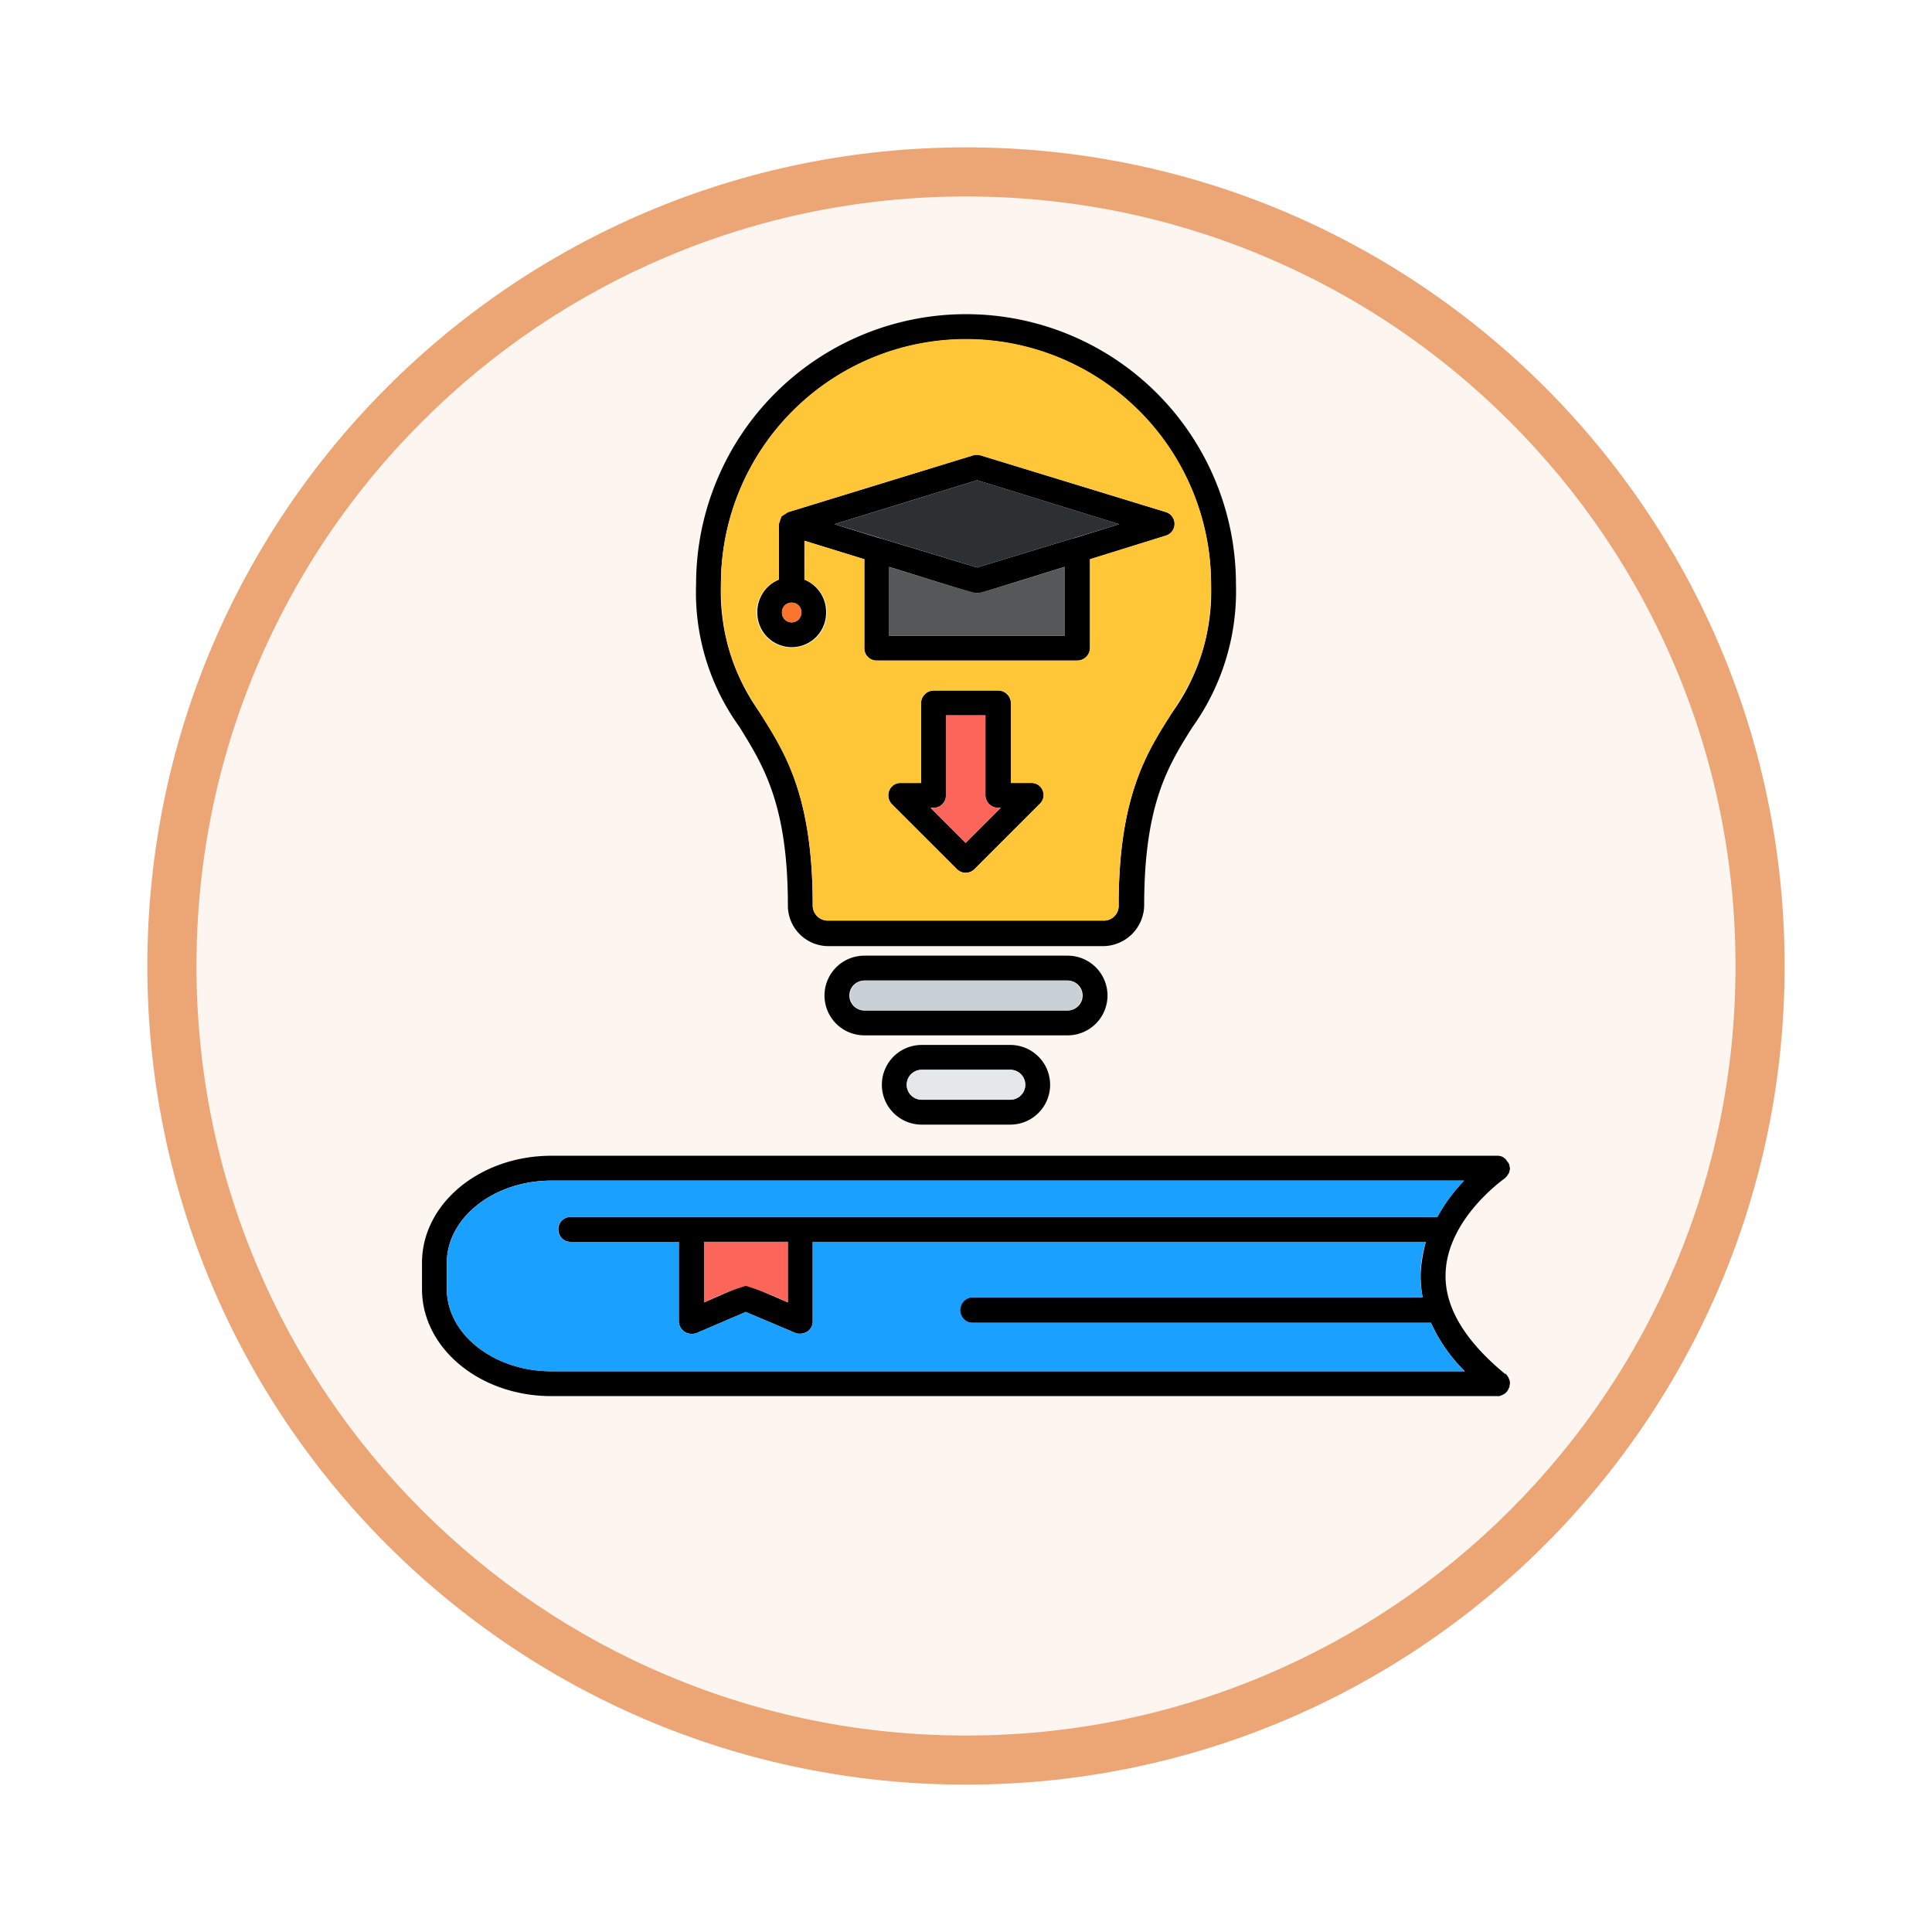 <svg xmlns="http://www.w3.org/2000/svg" xmlns:xlink="http://www.w3.org/1999/xlink" width="118" height="118" viewBox="0 0 118 118">
  <defs>
    <filter id="Trazado_982547" x="0" y="0" width="118" height="118" filterUnits="userSpaceOnUse">
      <feOffset dy="3" input="SourceAlpha"/>
      <feGaussianBlur stdDeviation="3" result="blur"/>
      <feFlood flood-opacity="0.161"/>
      <feComposite operator="in" in2="blur"/>
      <feComposite in="SourceGraphic"/>
    </filter>
  </defs>
  <g id="Grupo_1223867" data-name="Grupo 1223867" transform="translate(-583.5 -2554.632)">
    <g id="Grupo_1223754" data-name="Grupo 1223754" transform="translate(0 -6350.413)">
      <g id="Grupo_1223200" data-name="Grupo 1223200" transform="translate(592.5 8911.045)">
        <g id="Grupo_1211216" data-name="Grupo 1211216" transform="translate(0)">
          <g id="Grupo_1210737" data-name="Grupo 1210737">
            <g id="Grupo_1210537" data-name="Grupo 1210537">
              <g id="Grupo_1164202" data-name="Grupo 1164202">
                <g id="Grupo_1158168" data-name="Grupo 1158168">
                  <g id="Grupo_1152576" data-name="Grupo 1152576">
                    <g id="Grupo_1148633" data-name="Grupo 1148633">
                      <g id="Grupo_1148525" data-name="Grupo 1148525">
                        <g transform="matrix(1, 0, 0, 1, -9, -6)" filter="url(#Trazado_982547)">
                          <g id="Trazado_982547-2" data-name="Trazado 982547" transform="translate(9 6)" fill="#fcf5f0">
                            <path d="M 50 98.5 C 43.452 98.5 37.1 97.218 31.122 94.689 C 25.347 92.247 20.16 88.749 15.705 84.295 C 11.251 79.84 7.753 74.653 5.311 68.878 C 2.782 62.9 1.5 56.548 1.5 50 C 1.5 43.452 2.782 37.1 5.311 31.122 C 7.753 25.347 11.251 20.16 15.705 15.705 C 20.16 11.251 25.347 7.753 31.122 5.311 C 37.1 2.782 43.452 1.5 50 1.5 C 56.548 1.5 62.9 2.782 68.878 5.311 C 74.653 7.753 79.84 11.251 84.295 15.705 C 88.749 20.16 92.247 25.347 94.689 31.122 C 97.218 37.1 98.5 43.452 98.5 50 C 98.5 56.548 97.218 62.9 94.689 68.878 C 92.247 74.653 88.749 79.84 84.295 84.295 C 79.84 88.749 74.653 92.247 68.878 94.689 C 62.9 97.218 56.548 98.5 50 98.5 Z" stroke="none"/>
                            <path d="M 50 3 C 43.654 3 37.499 4.242 31.706 6.692 C 26.11 9.059 21.083 12.449 16.766 16.766 C 12.449 21.083 9.059 26.11 6.692 31.706 C 4.242 37.499 3 43.654 3 50 C 3 56.346 4.242 62.501 6.692 68.294 C 9.059 73.89 12.449 78.917 16.766 83.234 C 21.083 87.551 26.11 90.941 31.706 93.308 C 37.499 95.758 43.654 97 50 97 C 56.346 97 62.501 95.758 68.294 93.308 C 73.89 90.941 78.917 87.551 83.234 83.234 C 87.551 78.917 90.941 73.89 93.308 68.294 C 95.758 62.501 97 56.346 97 50 C 97 43.654 95.758 37.499 93.308 31.706 C 90.941 26.11 87.551 21.083 83.234 16.766 C 78.917 12.449 73.89 9.059 68.294 6.692 C 62.501 4.242 56.346 3 50 3 M 50 -7.62939453125e-06 C 77.614 -7.62939453125e-06 100 22.386 100 50 C 100 77.614 77.614 100 50 100 C 22.386 100 -7.62939453125e-06 77.614 -7.62939453125e-06 50 C -7.62939453125e-06 22.386 22.386 -7.62939453125e-06 50 -7.62939453125e-06 Z" stroke="none" fill="#eca675"/>
                          </g>
                        </g>
                      </g>
                    </g>
                  </g>
                </g>
              </g>
            </g>
          </g>
        </g>
      </g>
    </g>
    <g id="Layer_x0020_1" transform="translate(609.274 2568.839)">
      <path id="Trazado_1179168" data-name="Trazado 1179168" d="M33.206,39.1a.769.769,0,0,1-.545-.234L28.691,34.9a.78.78,0,0,1-.156-.818.713.713,0,0,1,.7-.467h1.246V28.747a.781.781,0,0,1,.779-.779h3.932a.781.781,0,0,1,.779.779v4.866h1.246a.713.713,0,0,1,.7.467.723.723,0,0,1-.195.818l-3.971,3.971A.769.769,0,0,1,33.206,39.1ZM65.673,71.063H7.9c-4.36,0-7.9-2.92-7.9-6.54v-1.6c0-3.62,3.543-6.54,7.9-6.54h57.81a.733.733,0,0,1,.311.078c.078.078.195.117.234.234a.814.814,0,0,1,.156.234c0,.078.039.195.039.273-.039.117-.039.234-.117.311a.572.572,0,0,1-.195.234.038.038,0,0,1-.039.039c-.156.117-3.465,2.491-3.581,5.761-.078,2.063,1.168,4.126,3.62,6.151h.039a.7.7,0,0,1,.195.273.722.722,0,0,1,.078.273c0,.117-.039.195-.039.273v.039h-.039V70.6a.851.851,0,0,1-.117.195.7.7,0,0,1-.272.195.563.563,0,0,1-.272.078ZM7.9,57.9c-3.5,0-6.384,2.258-6.384,5.022v1.6c0,2.764,2.881,5.022,6.384,5.022H63.688a9.969,9.969,0,0,1-2.063-2.959H33.635a.779.779,0,1,1,0-1.557H61.119A6.83,6.83,0,0,1,61,63.471a9.459,9.459,0,0,1,.311-1.83H23.863v4.866a.7.7,0,0,1-.35.623.785.785,0,0,1-.428.117.663.663,0,0,1-.273-.039l-3.036-1.285-3,1.285a.837.837,0,0,1-.74-.078.793.793,0,0,1-.35-.623V61.642H9.07a.748.748,0,0,1-.74-.779.739.739,0,0,1,.74-.74H62.014A10.25,10.25,0,0,1,63.649,57.9Zm14.443,3.737h-5.1v3.7l2.219-.973a1.265,1.265,0,0,1,.623,0l2.258.973Zm17.674-35.5H27.756a.748.748,0,0,1-.74-.779V19.949L23.357,18.82v2.375a2.135,2.135,0,0,1,1.324,1.985v.039a2.1,2.1,0,1,1-4.2,0V23.18A2.135,2.135,0,0,1,21.8,21.194V17.73l.039-.039v-.156h.039v-.078h.039v-.039c0-.039.039-.039.039-.078a.038.038,0,0,1,.039-.039c.039-.078.117-.117.156-.156h.078v-.039h.039l.039-.039h.078L33.674,13.6a.8.8,0,0,1,.428,0L45.43,17.068a.759.759,0,0,1,.545.74.748.748,0,0,1-.545.7L40.8,19.949V25.36A.781.781,0,0,1,40.019,26.138ZM28.535,20.416v4.2H39.24v-4.2l-5.139,1.6h-.428Zm-3.348-2.608,2.764.856h.039l5.917,1.791,5.878-1.791h.039l2.764-.856-8.681-2.686ZM22.579,22.6a.573.573,0,0,0-.584.584v.039a.584.584,0,1,0,1.168,0V23.18A.573.573,0,0,0,22.579,22.6ZM41.615,43.579H24.8a2.476,2.476,0,0,1-2.453-2.491c0-6.19-1.518-8.564-2.959-10.9a14.014,14.014,0,0,1-2.647-8.72,16.486,16.486,0,0,1,32.973,0,14.264,14.264,0,0,1-2.647,8.72c-1.479,2.336-2.959,4.71-2.959,10.9a2.526,2.526,0,0,1-2.491,2.491ZM33.206,6.518A14.953,14.953,0,0,0,18.258,21.467a12.609,12.609,0,0,0,2.414,7.9c1.518,2.375,3.192,5.1,3.192,11.718a.922.922,0,0,0,.934.934H41.615a.9.9,0,0,0,.934-.934c0-6.618,1.713-9.343,3.231-11.718a12.609,12.609,0,0,0,2.414-7.9A14.986,14.986,0,0,0,33.206,6.518Zm6.229,42.51H27.017a2.433,2.433,0,0,1,0-4.866H39.435a2.433,2.433,0,0,1,0,4.866ZM27.017,45.681a.915.915,0,0,0,0,1.83H39.435a.915.915,0,0,0,0-1.83Zm8.915,8.8H30.52a2.433,2.433,0,1,1,0-4.866h5.411a2.433,2.433,0,1,1,0,4.866ZM30.52,51.131a.915.915,0,1,0,0,1.83h5.411a.915.915,0,0,0,0-1.83Zm.545-16,2.141,2.141,2.141-2.141h-.156a.781.781,0,0,1-.779-.779V29.486H32v4.866a.748.748,0,0,1-.74.779Z" fill-rule="evenodd"/>
      <path id="Trazado_1179169" data-name="Trazado 1179169" d="M487.958,71.095a.741.741,0,0,1,.506,1.285l-3.971,3.971a.753.753,0,0,1-1.09,0l-3.971-3.971a.76.76,0,0,1,.545-1.285h1.246V66.228A.781.781,0,0,1,482,65.45h3.932a.781.781,0,0,1,.779.779v4.866Zm4.4,8.409a.9.9,0,0,0,.934-.934c0-12.224,5.645-10.744,5.645-19.62a14.968,14.968,0,0,0-29.936,0c0,8.876,5.606,7.4,5.606,19.62a.922.922,0,0,0,.934.934Zm-1.6-15.883H478.5a.748.748,0,0,1-.74-.779V57.431L474.1,56.3v2.375a2.155,2.155,0,1,1-1.557,0V55.289l.156-.467.428-.273,11.289-3.465a.8.8,0,0,1,.428,0l11.328,3.465a.756.756,0,0,1,0,1.44l-4.633,1.44v5.411A.781.781,0,0,1,490.761,63.62Z" transform="translate(-450.742 -37.482)" fill="#ffc738" fill-rule="evenodd"/>
      <path id="Trazado_1179170" data-name="Trazado 1179170" d="M98.795,1367.737H61.345v4.866a.772.772,0,0,1-1.051.7l-3.036-1.285-3,1.285a.793.793,0,0,1-1.09-.7v-4.866H46.552a.759.759,0,1,1,0-1.518H99.5a10.247,10.247,0,0,1,1.635-2.219H45.384c-3.5,0-6.384,2.258-6.384,5.022v1.6c0,2.764,2.881,5.022,6.384,5.022H101.17a9.969,9.969,0,0,1-2.063-2.959H71.116a.779.779,0,0,1,0-1.557H98.6A6.665,6.665,0,0,1,98.795,1367.737Z" transform="translate(-37.482 -1306.095)" fill="#1aa1ff" fill-rule="evenodd"/>
      <path id="Trazado_1179171" data-name="Trazado 1179171" d="M448.1,1463.7V1460H443v3.7a16.316,16.316,0,0,1,2.53-1.012A18.371,18.371,0,0,1,448.1,1463.7Z" transform="translate(-425.754 -1398.358)" fill="#fc6559" fill-rule="evenodd"/>
      <path id="Trazado_1179172" data-name="Trazado 1179172" d="M761.655,1191.83h5.411a.915.915,0,0,0,0-1.83h-5.411A.915.915,0,0,0,761.655,1191.83Z" transform="translate(-731.135 -1138.869)" fill="#e4e8eb" fill-rule="evenodd"/>
      <path id="Trazado_1179173" data-name="Trazado 1179173" d="M672.376,1051.83h12.418a.916.916,0,0,0,0-1.83H672.376A.916.916,0,0,0,672.376,1051.83Z" transform="translate(-645.359 -1004.319)" fill="#cad0d7" fill-rule="evenodd"/>
      <path id="Trazado_1179174" data-name="Trazado 1179174" d="M798,639.645l2.141,2.141,2.141-2.141h-.156a.781.781,0,0,1-.779-.779V634h-2.414v4.866a.748.748,0,0,1-.74.779Z" transform="translate(-766.935 -604.514)" fill="#fc6559" fill-rule="evenodd"/>
      <path id="Trazado_1179175" data-name="Trazado 1179175" d="M655.72,270.333l8.681-2.647L655.72,265,647,267.686Z" transform="translate(-621.813 -249.878)" fill="#2c3033" fill-rule="evenodd"/>
      <path id="Trazado_1179176" data-name="Trazado 1179176" d="M743.705,401c-.623.195-5.061,1.6-5.333,1.6s-4.749-1.4-5.372-1.6v4.2h10.705Z" transform="translate(-704.465 -380.584)" fill="#545859" fill-rule="evenodd"/>
      <path id="Trazado_1179177" data-name="Trazado 1179177" d="M565.584,458.207a.6.6,0,0,0,0-1.207A.6.6,0,0,0,565.584,458.207Z" transform="translate(-543.005 -434.404)" fill="#fa762e" fill-rule="evenodd"/>
    </g>
  </g>
</svg>
